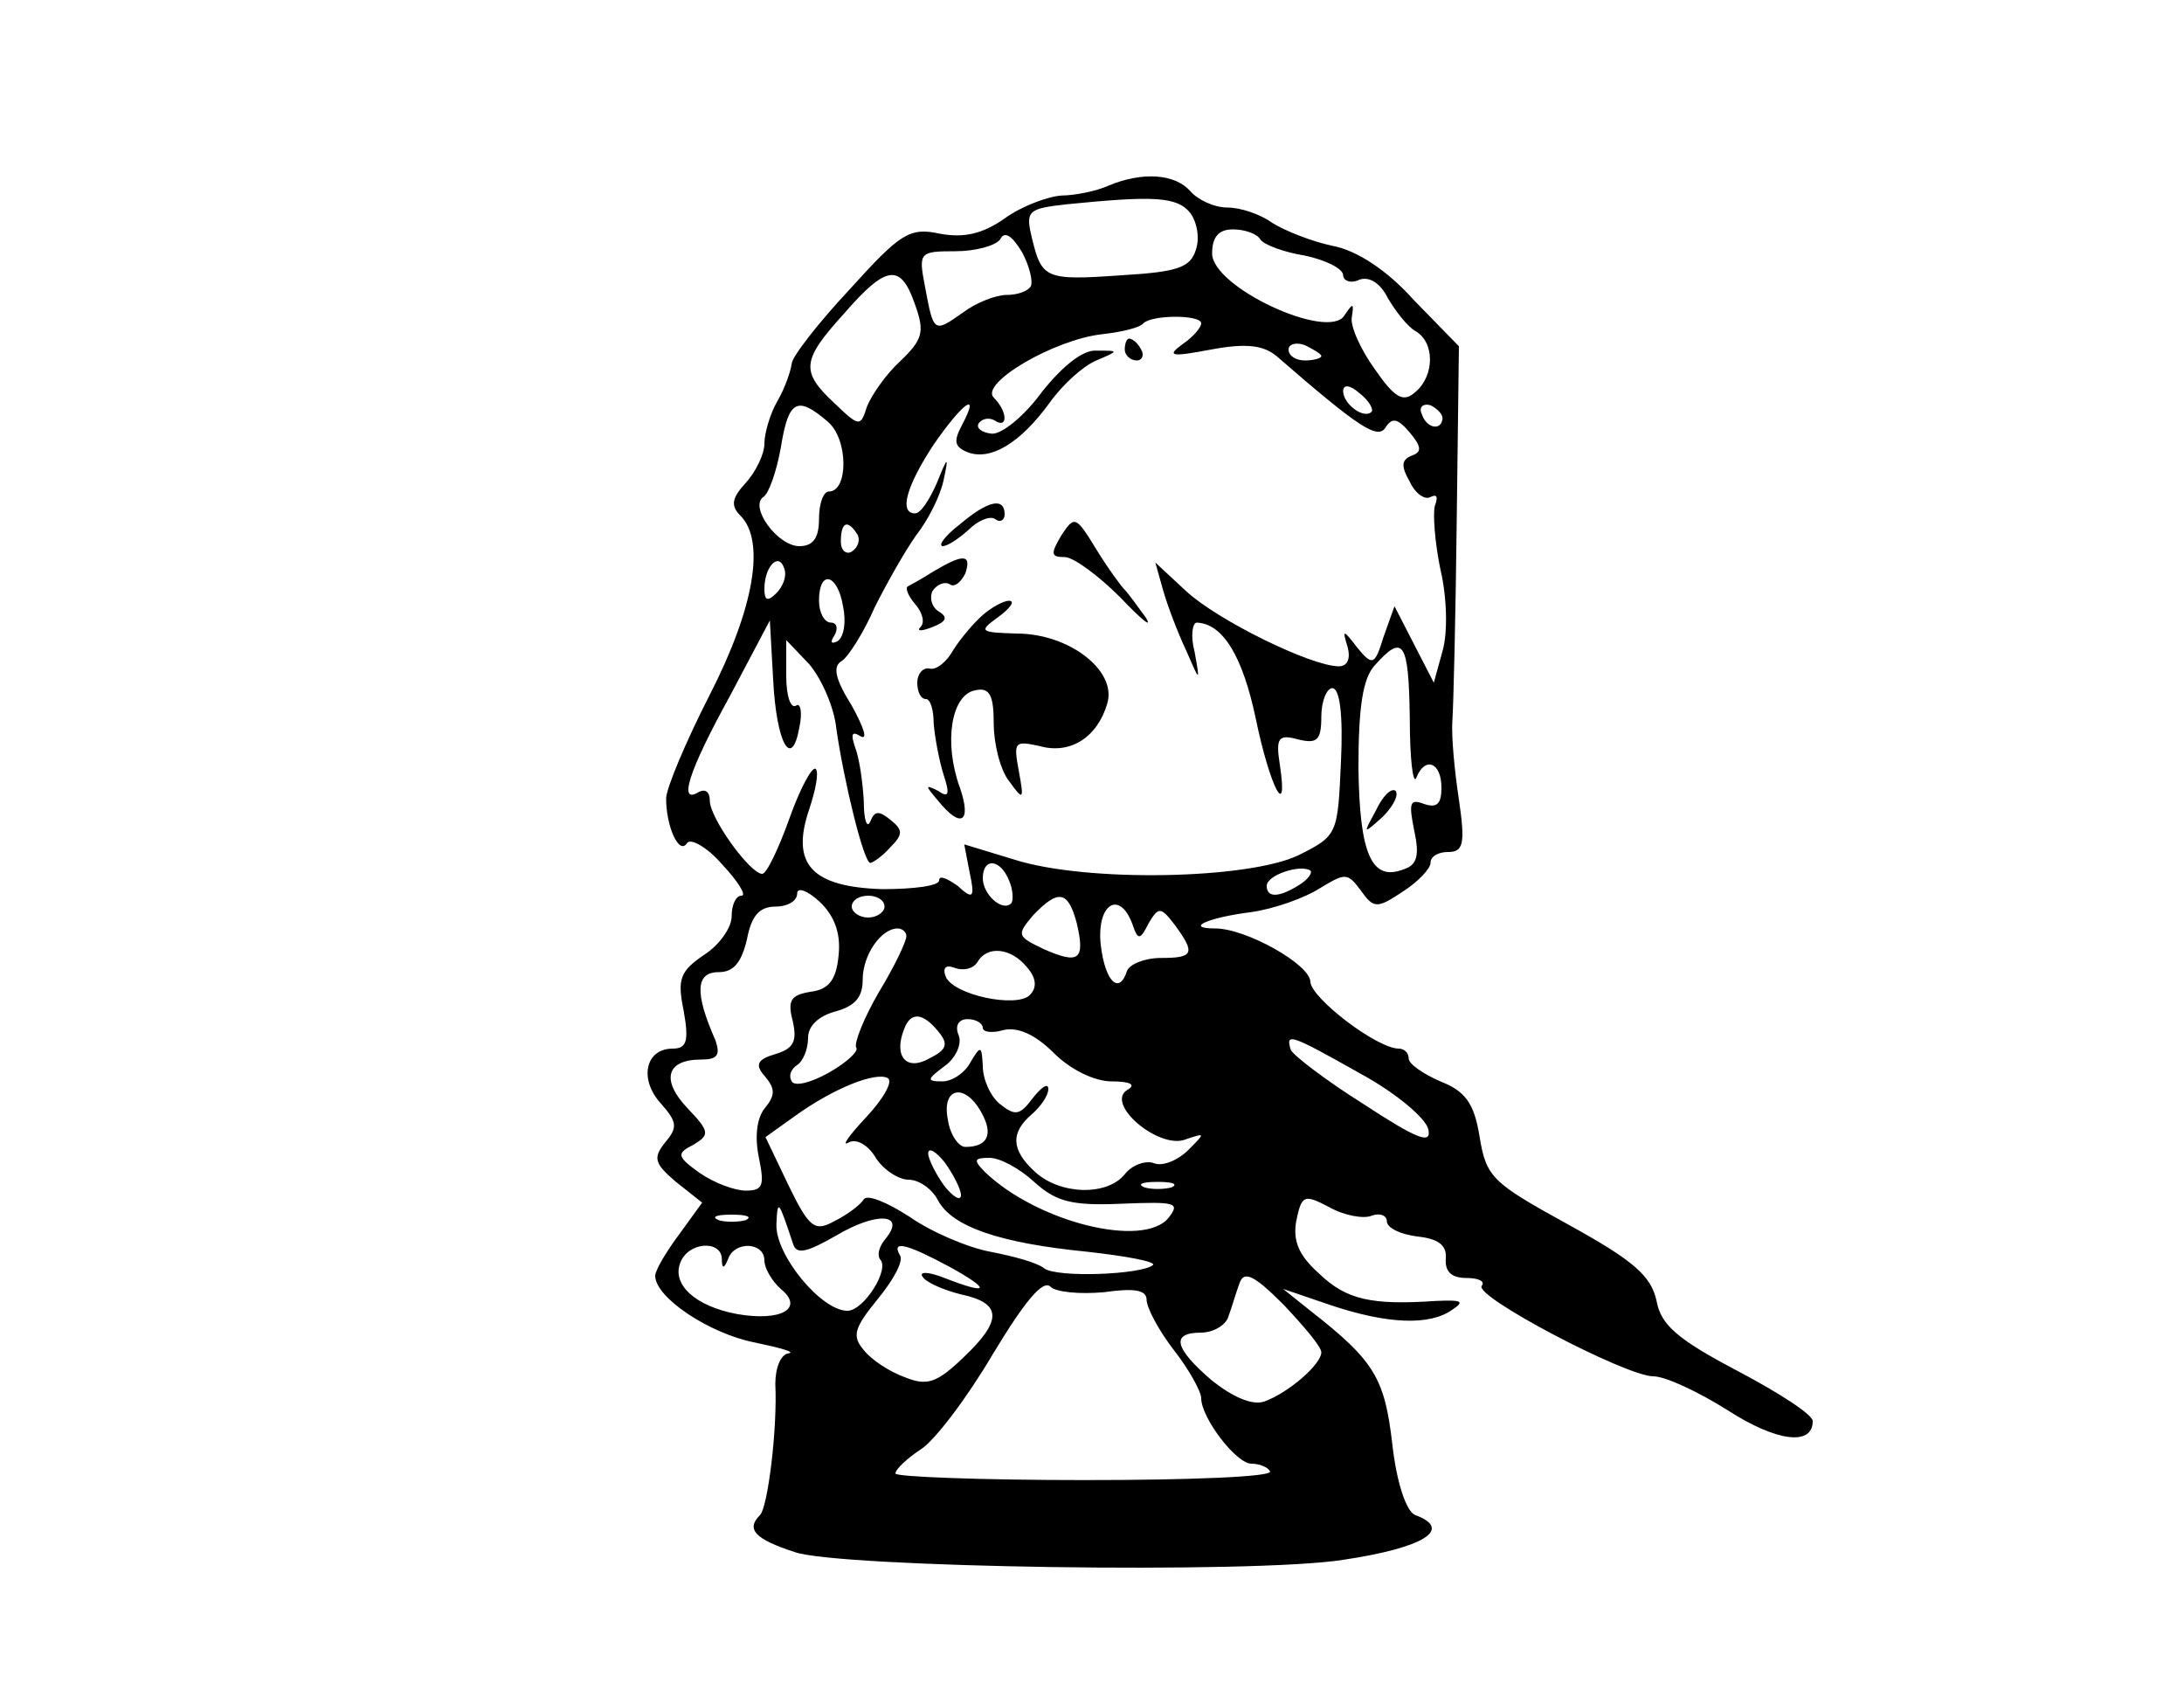 <?xml version="1.0" standalone="no"?>
<!DOCTYPE svg PUBLIC "-//W3C//DTD SVG 20010904//EN"
 "http://www.w3.org/TR/2001/REC-SVG-20010904/DTD/svg10.dtd">
<svg version="1.0" xmlns="http://www.w3.org/2000/svg"
 width="200pt" height="156pt" viewBox="0 0 200 156"
 preserveAspectRatio="xMidYMid meet">

<g transform="translate(0,156) scale(0.1,-0.1)"
fill="#000000" stroke="none">
<path d="M1015 1390 c-11 -5 -31 -9 -43 -9 -13 -1 -37 -10 -52 -21 -20 -14
-37 -18 -59 -14 -28 6 -36 1 -83 -51 -29 -31 -53 -62 -53 -68 -1 -7 -6 -22
-13 -34 -7 -12 -12 -30 -12 -39 0 -10 -8 -26 -17 -36 -13 -14 -14 -21 -5 -30
23 -23 13 -84 -28 -164 -22 -43 -40 -86 -40 -95 0 -26 12 -52 19 -41 3 5 18
-3 32 -19 15 -16 23 -29 18 -29 -5 0 -9 -8 -9 -19 0 -10 -11 -26 -25 -35 -22
-15 -25 -22 -19 -51 5 -28 3 -35 -10 -35 -25 0 -31 -28 -11 -50 15 -17 16 -22
4 -36 -11 -14 -10 -19 10 -36 l24 -19 -21 -29 c-12 -16 -22 -33 -22 -38 0 -20
50 -53 91 -61 24 -5 38 -9 31 -10 -7 -1 -12 -13 -12 -28 2 -42 -7 -113 -14
-120 -13 -13 -5 -22 32 -34 40 -14 420 -20 502 -7 74 11 101 28 66 41 -8 3
-17 29 -21 65 -7 60 -16 76 -75 122 l-25 20 44 -15 c51 -17 90 -19 111 -4 12
8 8 9 -15 8 -59 -4 -82 1 -107 25 -19 17 -24 30 -21 48 5 24 7 25 30 13 14 -8
32 -11 39 -8 8 3 14 0 14 -5 0 -6 12 -12 28 -14 19 -2 27 -8 26 -20 -1 -12 5
-18 19 -18 11 0 17 -3 14 -7 -9 -9 132 -83 157 -83 11 0 41 -14 68 -31 45 -29
78 -33 78 -10 0 6 -31 26 -69 46 -55 29 -70 42 -74 64 -5 23 -21 37 -81 70
-69 38 -75 43 -81 80 -5 31 -13 42 -36 51 -16 7 -29 16 -29 21 0 5 -4 9 -9 9
-20 0 -80 46 -81 61 0 16 -59 49 -87 49 -29 0 -7 10 33 15 21 3 49 13 63 22
23 14 25 14 37 -2 12 -17 15 -17 39 -1 14 9 25 21 25 26 0 6 7 10 16 10 14 0
16 7 10 48 -4 26 -7 58 -6 72 1 14 3 96 4 184 l2 159 -41 42 c-25 28 -53 46
-75 50 -19 4 -44 14 -55 21 -11 8 -29 14 -41 14 -12 0 -27 7 -34 15 -14 16
-44 18 -75 5z m75 -25 c6 -8 9 -23 5 -34 -5 -16 -17 -20 -68 -23 -70 -5 -73
-3 -82 34 -6 25 -4 27 32 31 80 8 101 7 113 -8z m-146 -67 c-3 -5 -13 -8 -22
-8 -10 0 -28 -7 -40 -16 -27 -19 -27 -19 -35 24 -6 31 -5 32 28 32 18 0 37 5
41 11 4 8 11 3 20 -12 7 -13 10 -27 8 -31z m210 43 c3 -5 22 -12 41 -15 19 -4
35 -12 35 -18 0 -5 7 -8 15 -4 9 3 19 -3 26 -17 7 -12 18 -26 25 -30 18 -10
18 -41 0 -56 -11 -10 -19 -5 -37 21 -13 18 -23 40 -21 48 2 13 1 13 -7 1 -15
-23 -121 26 -121 57 0 15 6 22 19 22 11 0 22 -4 25 -9z m-316 -60 c9 -25 7
-32 -14 -52 -13 -12 -26 -31 -30 -41 -6 -19 -7 -19 -30 3 -31 29 -30 39 9 82
39 45 52 46 65 8z m262 -17 c0 -4 -8 -13 -17 -19 -15 -11 -11 -12 26 -5 32 6
48 4 60 -6 76 -66 93 -77 100 -65 6 9 11 8 22 -5 11 -13 11 -18 2 -21 -10 -4
-10 -10 -2 -24 5 -11 14 -17 19 -14 6 3 7 0 4 -8 -2 -7 0 -34 5 -58 6 -25 7
-58 2 -75 l-8 -29 -18 35 -18 35 -10 -28 c-8 -26 -10 -27 -24 -10 -13 17 -14
17 -9 1 3 -11 0 -18 -8 -18 -25 0 -111 42 -140 69 l-28 26 7 -25 c4 -14 13
-38 21 -55 13 -30 13 -30 8 -2 -4 15 -2 27 2 27 24 -1 42 -31 54 -88 13 -63
30 -95 22 -42 -4 25 -1 28 17 23 17 -4 21 -1 21 21 0 14 5 26 10 26 7 0 10
-25 8 -67 -3 -67 -3 -68 -39 -86 -46 -22 -194 -25 -260 -4 l-46 14 5 -26 c5
-23 3 -25 -11 -12 -10 7 -17 10 -17 5 0 -5 -23 -8 -52 -8 -65 2 -84 23 -67 73
6 18 9 34 6 37 -3 3 -14 -17 -24 -45 -10 -28 -21 -51 -25 -51 -11 0 -48 51
-48 67 0 8 -4 11 -10 8 -19 -12 -10 18 28 87 l37 70 3 -54 c3 -59 17 -83 24
-44 3 14 1 23 -3 20 -5 -3 -9 9 -9 27 l0 33 21 -22 c11 -13 23 -39 25 -60 7
-48 25 -122 31 -122 2 0 11 6 18 14 12 12 12 16 1 25 -11 9 -15 9 -19 -1 -3
-7 -6 1 -6 19 -1 17 -4 39 -8 49 -4 12 -3 15 5 10 7 -4 3 8 -8 28 -15 24 -18
36 -9 41 6 4 20 26 30 49 11 22 28 52 38 66 11 14 22 36 25 50 5 23 4 23 -6
-2 -7 -16 -15 -28 -20 -28 -15 0 -8 25 17 63 27 39 43 50 26 18 -8 -15 -7 -20
5 -25 21 -8 48 8 75 45 12 17 31 34 43 39 21 9 21 9 0 9 -12 1 -31 -14 -50
-38 -16 -22 -37 -39 -46 -38 -9 1 -14 5 -12 9 3 5 10 6 15 3 12 -8 12 8 -1 21
-13 13 55 53 99 58 18 2 35 6 38 10 8 8 53 8 53 0z m110 -30 c0 -2 -7 -4 -15
-4 -8 0 -15 4 -15 10 0 5 7 7 15 4 8 -4 15 -8 15 -10z m46 -51 c-7 -7 -26 7
-26 19 0 6 6 6 15 -2 9 -7 13 -15 11 -17z m-498 -9 c19 -16 19 -64 1 -64 -5 0
-9 -11 -9 -25 0 -17 -5 -25 -18 -25 -20 0 -46 36 -33 45 5 3 12 23 16 45 7 44
15 48 43 24z m563 3 c-1 -12 -15 -9 -19 4 -3 6 1 10 8 8 6 -3 11 -8 11 -12z
m-536 -106 c3 -5 1 -12 -5 -16 -5 -3 -10 1 -10 9 0 18 6 21 15 7z m-74 -54
c-8 -8 -11 -7 -11 4 0 20 13 34 18 19 3 -7 -1 -17 -7 -23z m61 -12 c3 -14 1
-28 -5 -32 -6 -3 -7 -1 -3 5 4 7 2 12 -3 12 -6 0 -11 9 -11 20 0 29 17 25 22
-5z m519 -102 c0 -38 3 -62 6 -55 8 20 23 14 23 -9 0 -15 -4 -19 -16 -15 -13
5 -14 1 -9 -24 5 -23 3 -32 -10 -36 -29 -11 -40 14 -41 93 0 56 4 82 15 94 26
29 31 22 32 -48z m-367 -149 c4 -9 4 -19 2 -21 -8 -8 -26 8 -26 23 0 19 16 18
24 -2z m266 -4 c-19 -12 -30 -12 -30 -1 0 10 31 20 40 14 2 -2 -2 -8 -10 -13z
m-422 -64 c-2 -23 -9 -32 -26 -34 -18 -3 -21 -8 -16 -27 4 -18 1 -25 -16 -30
-17 -5 -19 -10 -9 -21 9 -11 9 -17 -1 -29 -7 -9 -9 -26 -5 -45 5 -25 4 -30
-12 -30 -10 0 -29 7 -42 16 -21 15 -22 18 -6 26 15 9 15 12 -5 33 -25 26 -20
45 12 45 15 0 18 4 13 18 -19 43 -18 62 3 62 14 0 21 9 26 30 4 21 11 30 26
30 11 0 20 5 20 12 0 6 9 3 20 -7 14 -13 20 -29 18 -49z m42 44 c0 -5 -7 -10
-15 -10 -8 0 -15 5 -15 10 0 6 7 10 15 10 8 0 15 -4 15 -10z m176 -15 c8 -34
2 -38 -30 -24 -25 12 -25 13 -10 31 23 24 32 23 40 -7z m51 -1 c5 -15 7 -15
15 1 9 15 11 15 24 -2 19 -26 17 -30 -13 -30 -15 0 -29 -6 -31 -12 -7 -22 -20
-10 -24 24 -4 37 17 51 29 19z m-207 -11 c0 -5 -11 -28 -25 -51 -14 -24 -23
-47 -21 -51 3 -3 -9 -14 -25 -23 -16 -9 -31 -13 -34 -8 -3 5 -1 11 5 15 5 3
10 14 10 25 0 11 10 20 25 24 18 5 25 13 25 29 0 23 17 47 32 47 4 0 8 -3 8
-7z m110 -28 c9 -10 10 -19 3 -26 -12 -12 -70 0 -77 17 -3 8 0 11 8 8 8 -3 17
-1 21 5 9 16 31 13 45 -4z m-81 -59 c10 -12 8 -17 -8 -25 -21 -12 -33 2 -23
27 6 16 17 15 31 -2z m41 3 c0 -4 9 -5 19 -2 13 3 29 -4 46 -21 15 -15 37 -26
53 -26 17 0 23 -3 14 -8 -20 -13 30 -55 54 -45 18 6 18 6 2 -10 -9 -9 -23 -15
-31 -12 -7 3 -20 -1 -27 -10 -16 -20 -59 -19 -82 2 -22 20 -23 36 -3 53 8 7
15 17 15 23 0 6 -6 2 -14 -8 -12 -16 -16 -17 -30 -6 -9 7 -16 23 -16 35 -1 19
-2 19 -11 4 -5 -10 -17 -18 -26 -18 -15 0 -14 2 2 14 10 7 16 20 13 28 -4 9 0
15 8 15 8 0 14 -4 14 -8z m346 -42 c33 -18 60 -41 62 -51 3 -14 -10 -9 -59 23
-35 22 -65 45 -67 50 -5 16 0 14 64 -22z m-453 -40 c-15 -16 -23 -27 -16 -23
7 4 18 -2 25 -14 7 -11 21 -20 30 -20 10 0 22 -9 27 -19 13 -24 56 -39 137
-47 36 -4 62 -9 60 -12 -10 -9 -89 -12 -100 -3 -6 5 -28 11 -49 15 -21 4 -54
18 -74 32 -20 13 -39 21 -42 16 -3 -5 -15 -14 -27 -20 -18 -10 -23 -6 -42 33
l-21 44 28 20 c35 25 73 40 84 34 5 -3 -4 -19 -20 -36z m106 4 c11 -20 5 -31
-15 -31 -6 0 -14 11 -16 25 -6 30 16 34 31 6z m-19 -75 c0 -6 -7 -2 -15 8 -8
11 -15 25 -15 30 0 6 7 2 15 -8 8 -11 15 -25 15 -30z m67 12 c20 -18 34 -22
80 -20 50 2 54 1 43 -13 -23 -28 -120 -4 -168 42 -11 11 -10 13 4 13 10 0 28
-10 41 -22z m126 -5 c-7 -2 -19 -2 -25 0 -7 3 -2 5 12 5 14 0 19 -2 13 -5z
m-347 -51 c3 -11 12 -9 40 7 37 22 64 20 45 -3 -6 -7 -8 -15 -5 -19 9 -9 -15
-47 -30 -47 -24 0 -66 51 -65 79 1 24 2 22 15 -17z m-43 21 c-7 -2 -19 -2 -25
0 -7 3 -2 5 12 5 14 0 19 -2 13 -5z m-22 -35 c0 -10 2 -10 6 0 6 16 33 15 33
-2 0 -7 7 -19 15 -26 22 -18 0 -30 -40 -23 -38 7 -60 27 -52 47 7 19 37 21 38
4z m209 -8 c38 -21 36 -26 -5 -10 -15 6 -24 6 -20 1 3 -5 19 -12 35 -16 38 -8
38 -24 2 -58 -24 -23 -33 -26 -53 -18 -14 5 -31 16 -38 25 -11 13 -9 20 13 47
14 17 24 35 20 40 -8 14 7 10 46 -11z m340 -78 c0 -11 -30 -37 -52 -45 -11 -4
-29 4 -48 19 -35 30 -38 44 -10 44 11 0 23 7 25 15 3 8 7 22 10 30 4 12 13 8
40 -19 19 -20 35 -39 35 -44z m-199 55 c28 4 39 2 39 -7 0 -7 11 -28 25 -46
14 -18 25 -38 25 -44 0 -18 32 -60 46 -60 7 0 15 -3 17 -7 3 -5 -73 -8 -169
-8 -96 0 -174 3 -174 6 0 4 11 14 23 22 13 8 43 48 66 87 29 48 46 69 53 62 5
-5 27 -7 49 -5z"/>
<path d="M1030 1240 c0 -5 5 -10 11 -10 5 0 7 5 4 10 -3 6 -8 10 -11 10 -2 0
-4 -4 -4 -10z"/>
<path d="M879 1080 c-13 -10 -20 -19 -16 -20 5 0 15 7 24 15 8 8 19 13 24 10
5 -4 9 -1 9 4 0 16 -15 13 -41 -9z"/>
<path d="M972 1070 c-10 -17 -10 -20 3 -20 8 0 31 -17 51 -37 20 -21 30 -29
23 -18 -8 11 -16 22 -19 25 -3 3 -15 19 -26 37 -19 31 -20 31 -32 13z"/>
<path d="M855 1037 c-11 -7 -22 -13 -24 -14 -2 -2 1 -9 7 -16 7 -8 9 -17 5
-21 -4 -4 1 -4 11 0 13 5 14 9 6 14 -7 4 -9 13 -6 19 4 6 11 9 16 6 4 -3 10 2
14 10 6 18 -2 18 -29 2z"/>
<path d="M900 997 c-8 -7 -20 -21 -27 -32 -6 -11 -16 -19 -22 -17 -6 1 -11 -5
-11 -13 0 -8 3 -15 8 -15 4 0 7 -10 7 -22 1 -13 5 -34 9 -47 6 -18 5 -22 -5
-15 -12 6 -12 5 0 -9 21 -26 31 -20 20 12 -15 41 -8 85 14 89 13 3 17 -4 17
-30 0 -19 6 -43 14 -53 13 -18 14 -18 9 9 -5 27 -4 28 19 23 28 -8 53 8 62 39
9 30 -35 64 -83 64 -34 1 -35 2 -17 15 11 8 16 15 10 15 -5 0 -16 -6 -24 -13z"/>
<path d="M1260 818 c-12 -22 -12 -22 6 -6 10 10 15 20 12 24 -4 3 -12 -5 -18
-18z"/>
</g>
</svg>
